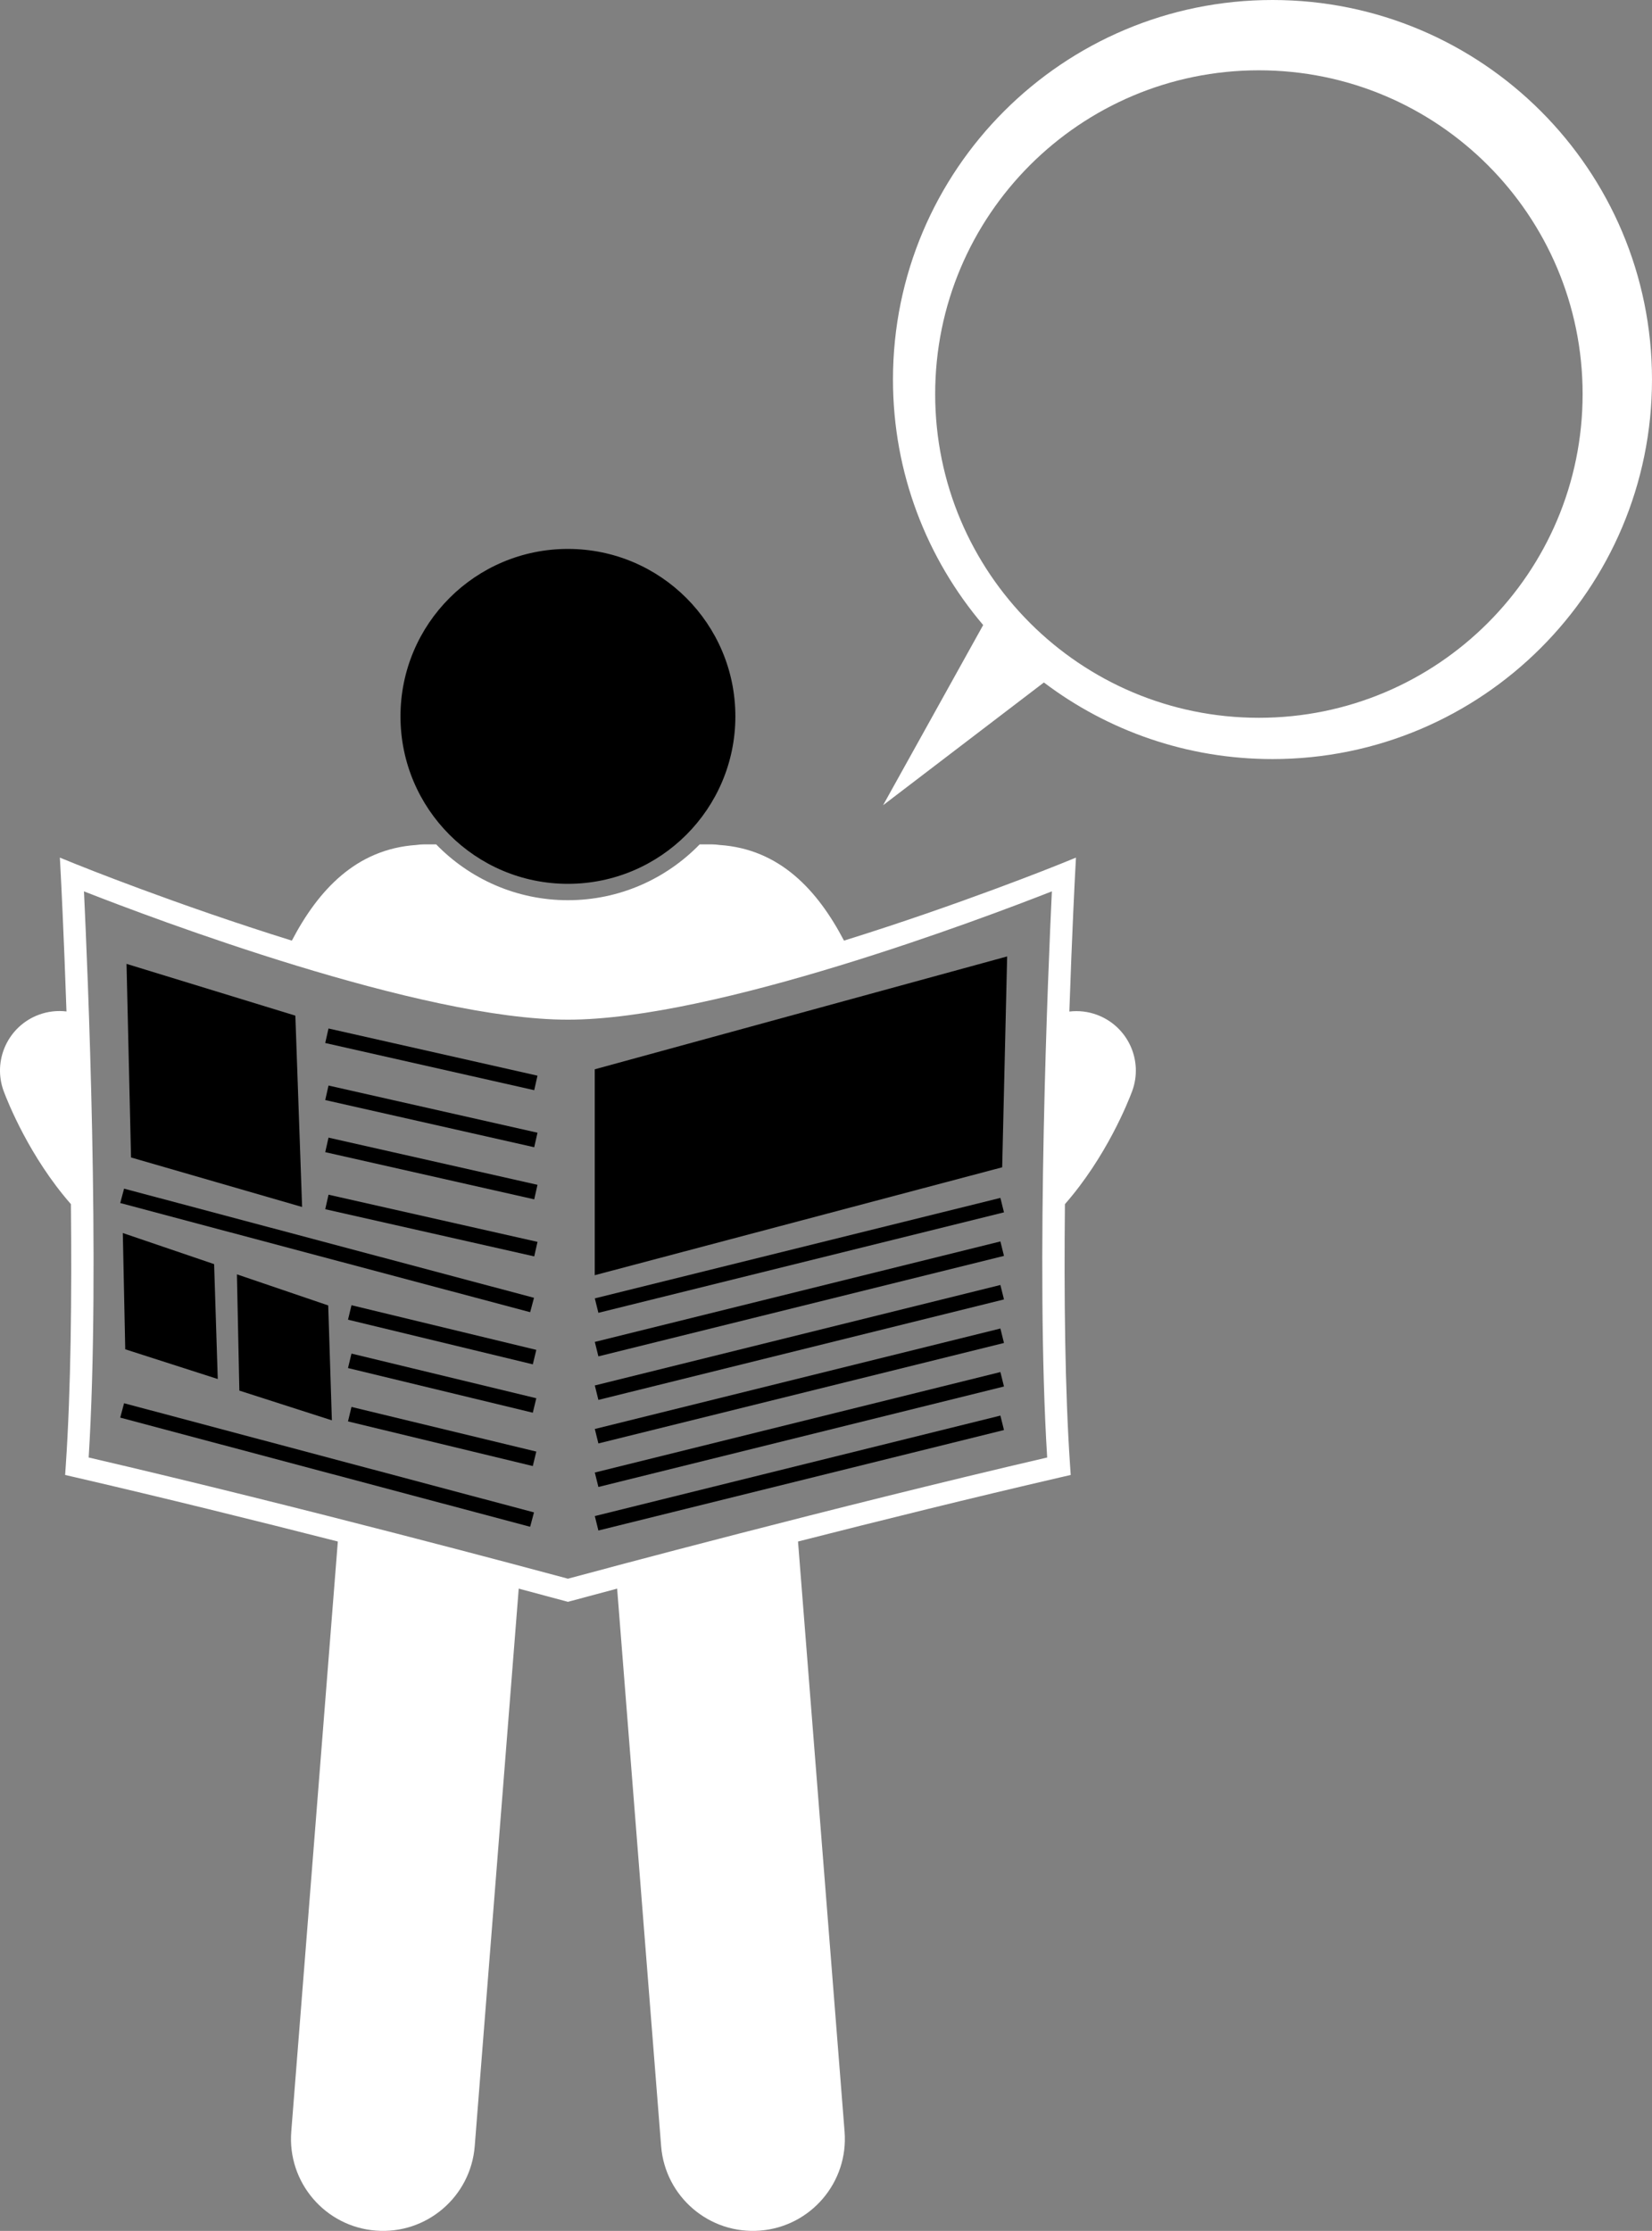 <svg xmlns="http://www.w3.org/2000/svg" enable-background="new 0 0 221.987 299.76" viewBox="0 0 221.987 299.76" id="reading-newspaper">
  <rect x="0" y="0" width="221.987" height="299.76" fill="#808080" stroke="none"/>
  <path fill="white" d="M140.273 91.703c8.544 6.457 19.181 10.292 30.716 10.292 28.165 0 50.997-22.832 50.997-50.997S199.155 0 170.99 0s-50.997 22.832-50.997 50.997c0 12.583 4.567 24.094 12.121 32.988l-13.451 24.212L140.273 91.703zM125.663 52.947c0-24.024 19.476-43.5 43.5-43.5 24.024 0 43.5 19.476 43.5 43.5 0 24.024-19.476 43.5-43.5 43.5C145.138 96.447 125.663 76.972 125.663 52.947zM9.53 161.797c.127 12.264-.001 24.979-.691 35.113l-.087 1.275 1.246.288c11.909 2.753 24.467 5.868 35.398 8.654l-6.257 79.295c-.537 6.809 4.547 12.761 11.353 13.297 6.807.537 12.763-4.543 13.3-11.352l5.911-74.909c3.849 1.024 6.132 1.643 6.22 1.667l.393.106.393-.106c.088-.024 2.37-.643 6.218-1.667l5.911 74.909c.537 6.809 6.493 11.889 13.3 11.352 6.805-.537 11.89-6.489 11.352-13.297l-6.257-79.295c10.93-2.786 23.488-5.901 35.398-8.654l1.246-.288-.087-1.275c-.691-10.134-.818-22.849-.692-35.112 5.579-6.365 8.502-13.755 9.025-15.156 1.541-4.131-.556-8.718-4.682-10.271-1.237-.466-2.518-.598-3.748-.452.365-10.71.754-18.135.764-18.327l.125-2.358-2.188.889c-.241.098-13.477 5.443-28.984 10.265-3.561-6.804-8.642-12.303-16.716-12.851-.348-.048-.701-.081-1.063-.081h-1.613c-4.491 4.622-10.766 7.501-17.704 7.501s-13.213-2.879-17.704-7.501h-1.614c-.362 0-.715.034-1.063.082-8.073.548-13.155 6.047-16.716 12.851-15.507-4.822-28.744-10.167-28.985-10.265l-2.188-.889.125 2.358c.01.192.398 7.611.764 18.314-1.222-.145-2.495-.015-3.727.444-4.14 1.544-6.245 6.151-4.701 10.291C1.029 148.042 3.952 155.433 9.53 161.797zM11.283 119.769c9.288 3.647 45.242 17.243 65.032 17.243 19.79 0 55.743-13.596 65.03-17.243-.481 10.087-2.227 50.496-.631 76.07-28.607 6.648-60.508 15.234-64.399 16.285-3.891-1.051-35.792-9.637-64.4-16.285C13.511 170.265 11.765 129.857 11.283 119.769z"></path>
  <polygon points="17.607 155.524 40.595 162.178 39.688 136.469 17.002 129.512"></polygon>
  <polygon points="29.262 185.295 28.772 169.856 16.502 165.678 16.829 181.3"></polygon>
  <polygon points="32.163 186.85 44.595 190.846 44.105 175.407 31.835 171.229"></polygon>
  <rect width="2" height="28.789" x="56.96" y="127.951" transform="rotate(-77.28 57.958 142.34)"></rect>
  <rect width="2" height="28.789" x="56.96" y="135.617" transform="rotate(-77.28 57.958 150.006)"></rect>
  <rect width="2" height="28.789" x="56.96" y="142.618" transform="rotate(-77.28 57.958 157.006)"></rect>
  <rect width="2" height="28.789" x="56.96" y="150.285" transform="rotate(-77.28 57.958 164.672)"></rect>
  <rect width="2" height="25.548" x="58.419" y="166.572" transform="rotate(-76.42 59.419 179.351)"></rect>
  <rect width="2" height="25.548" x="58.419" y="173.072" transform="rotate(-76.42 59.418 185.851)"></rect>
  <rect width="2" height="25.548" x="58.419" y="180.239" transform="rotate(-76.42 59.418 193.019)"></rect>
  <rect width="2" height="57.003" x="42.96" y="139.51" transform="rotate(-75.09 43.96 168.015)"></rect>
  <rect width="2" height="57.003" x="42.96" y="168.344" transform="rotate(-75.09 43.959 196.85)"></rect>
  <circle cx="76.315" cy="96.257" r="22.5"></circle>
  <polygon points="79.918 171.345 134.668 156.846 135.335 128.512 79.918 143.678"></polygon>
  <polygon points="80.168 175.428 80.409 176.399 134.909 162.899 134.428 160.958 79.928 174.458"></polygon>
  <polygon points="79.928 180.308 80.168 181.279 80.409 182.25 134.909 168.75 134.428 166.808"></polygon>
  <polygon points="79.928 186.159 80.168 187.13 80.409 188.1 134.909 174.6 134.428 172.659"></polygon>
  <polygon points="79.928 192.008 80.168 192.979 80.409 193.95 134.909 180.45 134.428 178.508"></polygon>
  <polygon points="79.928 197.858 80.168 198.829 80.409 199.799 134.909 186.299 134.428 184.358"></polygon>
  <polygon points="79.928 203.708 80.168 204.678 80.409 205.649 134.909 192.149 134.428 190.208"></polygon>
</svg>